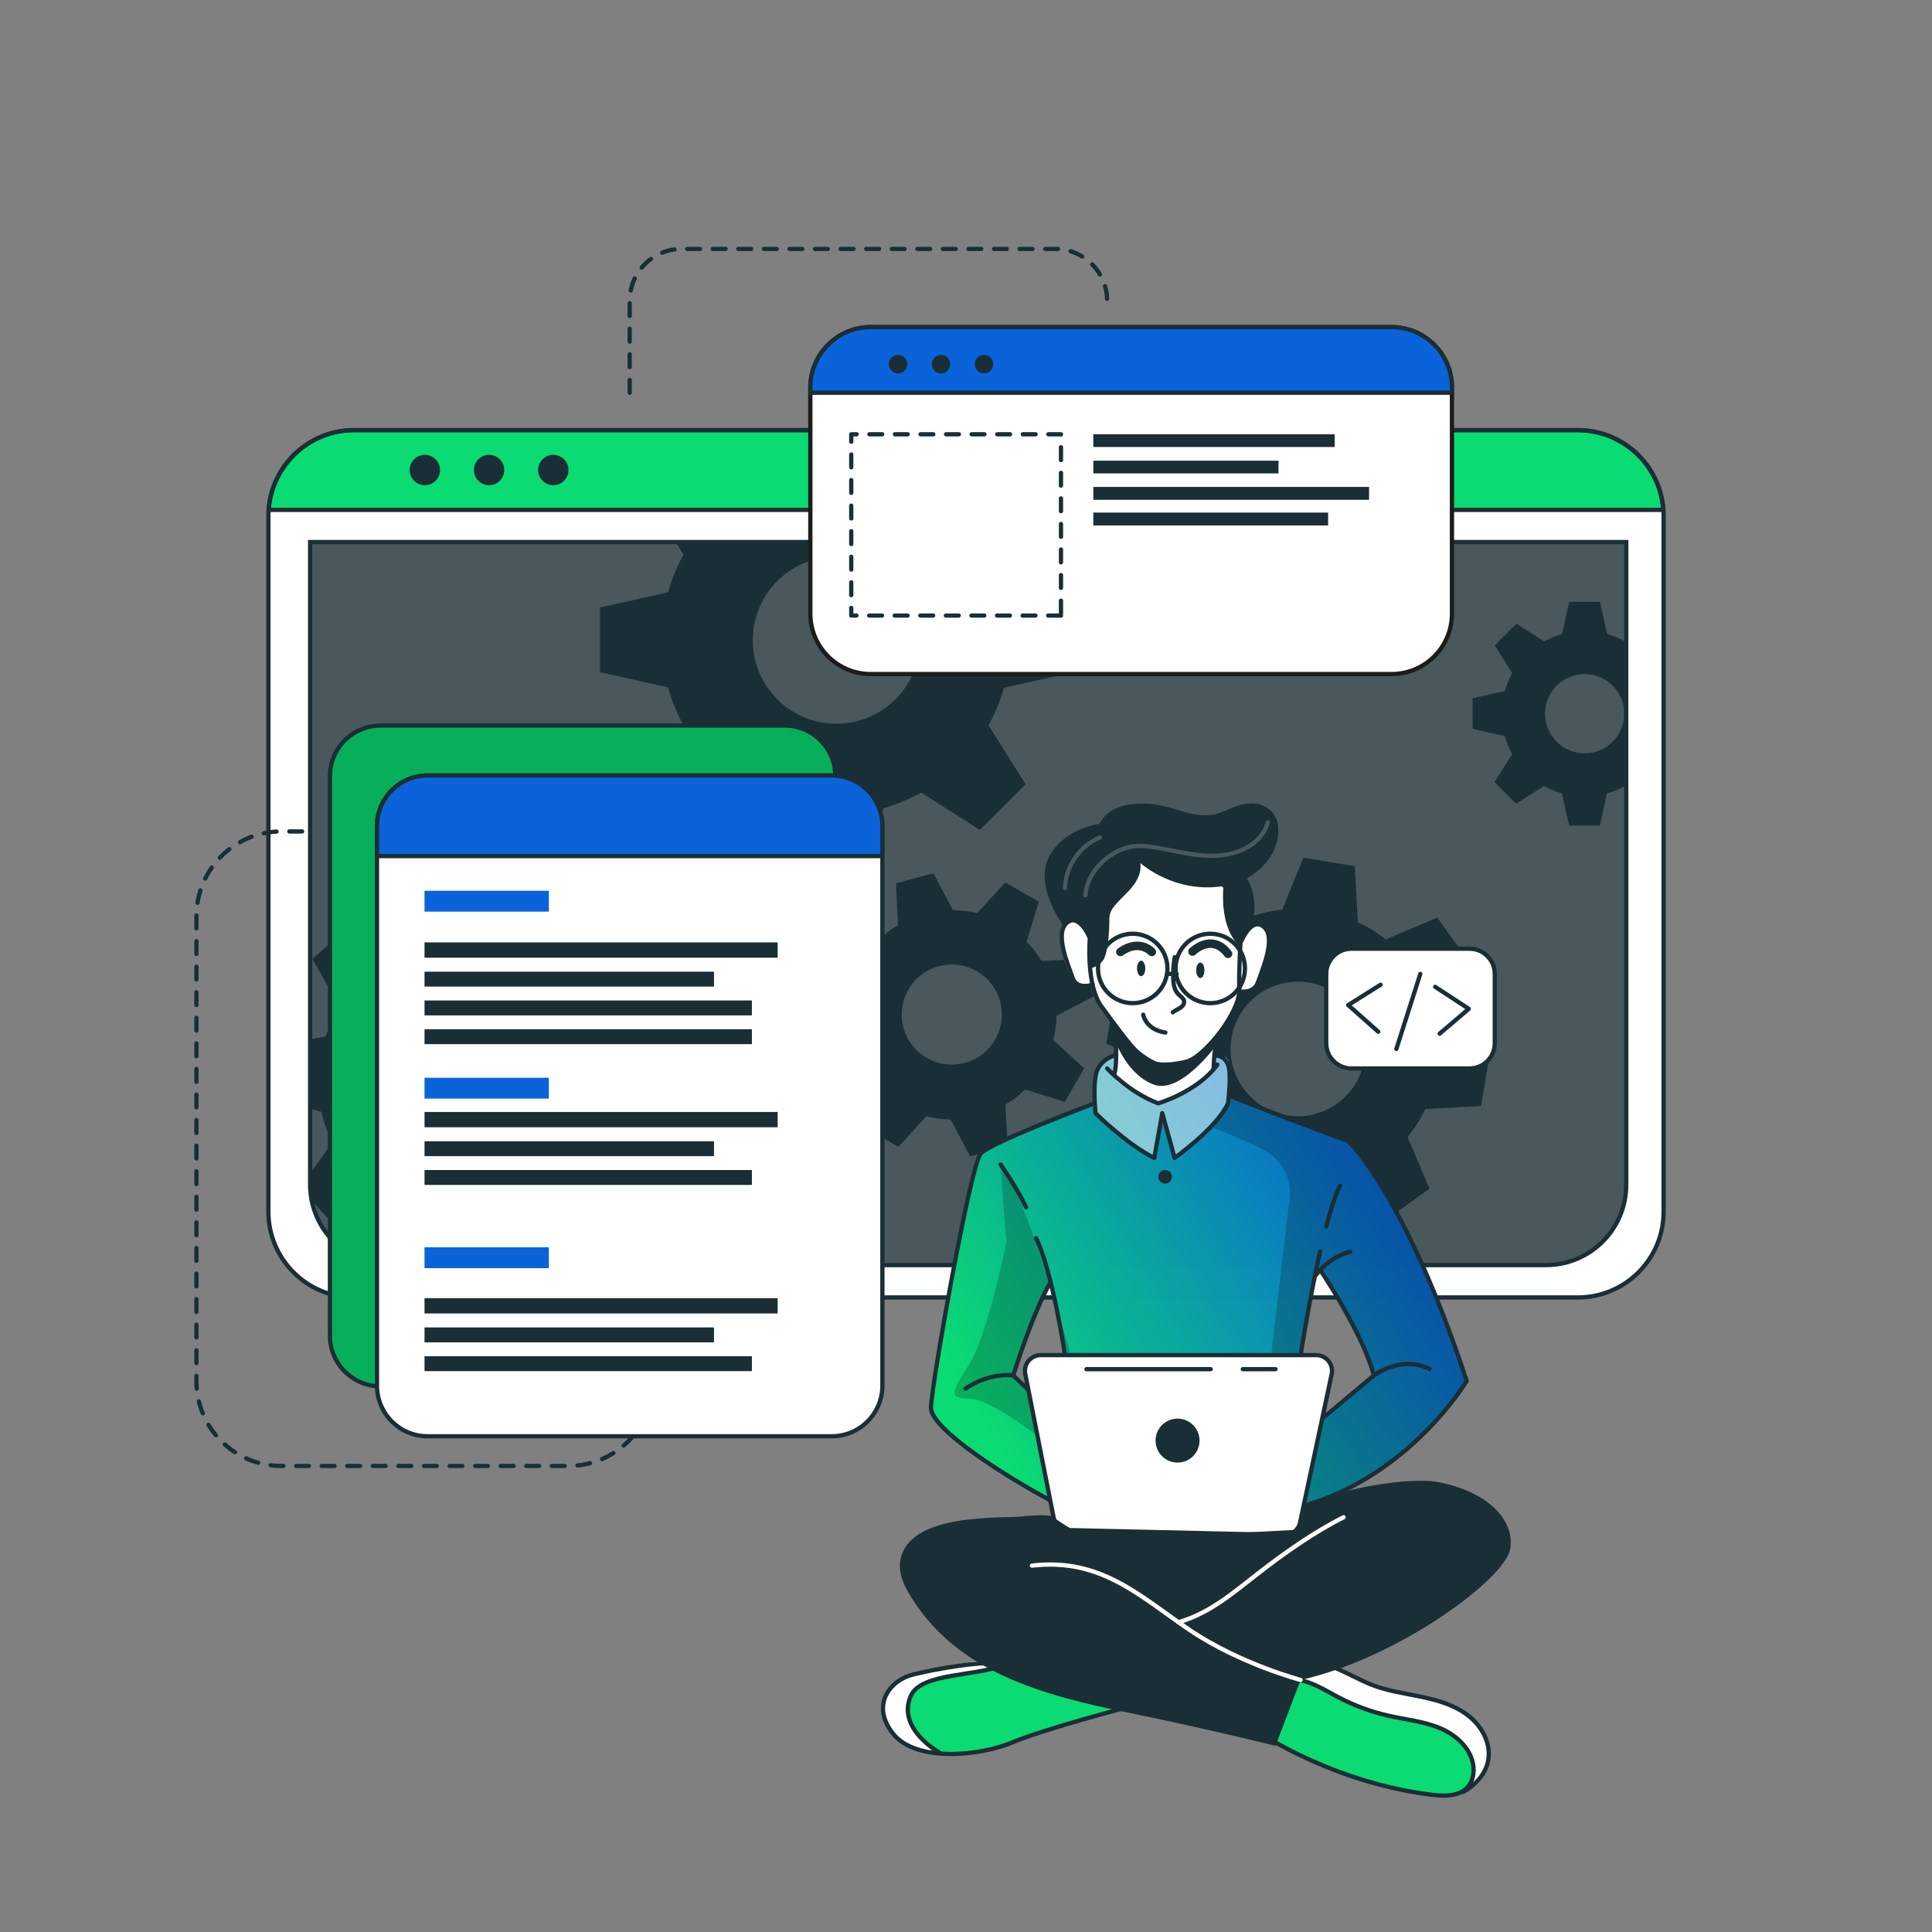 <svg version="1.1" viewBox="0 0 666.667 666.667" xmlns="http://www.w3.org/2000/svg">
  <rect x="0" y="0" width="666.667" height="666.667" fill="#808080" stroke="none"/>
  <defs>
    <linearGradient id="linearGradient21338" x1="250.875" x2="358.931" y1="138.02" y2="202.199" gradientTransform="matrix(1.333,0,0,-1.333,0,666.667)" gradientUnits="userSpaceOnUse">
      <stop stop-color="#0adb72" offset="0" />
      <stop stop-color="#0a63d9" stop-opacity=".995" offset="1" />
    </linearGradient>
  </defs>
  <g id="backdrop">
    <path d="m574.053 178.033v240.08c0 16.34-13.252 29.593-29.592 29.593h-422.255c-16.341 0-29.593-13.253-29.593-29.593v-240.08c0-.707.029-1.397.088-2.088 1.06-15.371 13.871-27.52 29.505-27.52h422.255c15.633 0 28.445 12.149 29.504 27.52.059.691.088 1.381.088 2.088" fill="#fff" stroke-width="1.333" />
    <path d="m533.428 436.543h-398.681c-15.317 0-27.735-12.417-27.735-27.733v-221.775h454.149v221.775c0 15.316-12.417 27.733-27.733 27.733" fill="#1a2e35" stroke-width="1.333" />
    <path d="m573.965 175.944h-481.263c1.059-15.371 13.869-27.519 29.504-27.519h422.255c15.635 0 28.445 12.148 29.504 27.519" fill="#0adb72" stroke-width="1.333" />
    <path d="m151.842 162.184c0 2.895-2.347 5.243-5.241 5.243-2.896 0-5.243-2.348-5.243-5.243 0-2.895 2.347-5.241 5.243-5.241 2.895 0 5.241 2.347 5.241 5.241" fill="#1a2e35" stroke-width="1.333" />
    <path d="m174.005 162.184c0 2.895-2.347 5.243-5.241 5.243-2.896 0-5.241-2.348-5.241-5.243 0-2.895 2.345-5.241 5.241-5.241 2.895 0 5.241 2.347 5.241 5.241" fill="#1a2e35" stroke-width="1.333" />
    <path d="m196.168 162.184c0 2.895-2.347 5.243-5.241 5.243-2.896 0-5.243-2.348-5.243-5.243 0-2.895 2.347-5.241 5.243-5.241 2.895 0 5.241 2.347 5.241 5.241" fill="#1a2e35" stroke-width="1.333" />
    <path d="m574.053 178.033v240.08c0 16.34-13.252 29.593-29.592 29.593h-422.255c-16.341 0-29.593-13.253-29.593-29.593v-240.08c0-.707.029-1.397.088-2.088 1.06-15.371 13.871-27.52 29.505-27.52h422.255c15.633 0 28.445 12.149 29.504 27.52.059.691.088 1.381.088 2.088z" fill="none" stroke="#1a2e35" stroke-linecap="round" stroke-linejoin="round" stroke-miterlimit="10" stroke-width="1.471" />
    <path d="m561.169 187.034v221.783c0 15.311-12.288 27.725-27.425 27.725h-399.305c-15.137 0-27.425-12.415-27.425-27.725v-221.783z" fill="#fff" opacity=".2" stroke-width="1.333" />
    <path d="m573.965 175.944h-481.263c1.059-15.371 13.869-27.519 29.504-27.519h422.255c15.635 0 28.445 12.148 29.504 27.519z" fill="none" stroke="#1a2e35" stroke-miterlimit="10" stroke-width="1.471" />
    <path d="m561.161 187.042v221.769c0 15.311-12.415 27.739-27.74 27.739h-398.676c-13.473 0-24.695-9.619-27.196-22.356l-.015-.015v-.06c-.339-1.72-.515-3.5-.515-5.308v-221.769z" fill="none" stroke="#1a2e35" stroke-miterlimit="10" stroke-width="1.471" />
    <path d="m546.816 259.953c-7.559 0-13.679-6.119-13.679-13.679 0-7.544 6.12-13.679 13.679-13.679 7.56 0 13.68 6.135 13.68 13.679 0 7.56-6.12 13.679-13.68 13.679m13.915-38.609c-1.943-1.087-4.015-1.941-6.164-2.544l-2.485-11.133h-10.589l-2.471 11.133c-2.163.589-4.236 1.457-6.177 2.544l-9.56-6.117-7.487 7.487 6.016 9.56c-1.104 1.956-1.957 4.029-2.545 6.177l-11.135 2.471v10.589l11.135 2.487c.588 2.176 1.441 4.264 2.545 6.221l-6.119 9.619 7.485 7.487 9.62-6.119c1.941 1.103 4.015 1.956 6.177 2.559l2.472 11.12h10.589l2.484-11.12c2.149-.603 4.221-1.471 6.163-2.559l.487.308v-50.448z" fill="#1a2e35" stroke-width="1.333" />
    <path d="m288.599 249.749c-15.929 0-28.843-12.913-28.843-28.843 0-15.929 12.913-28.843 28.843-28.843 15.928 0 28.843 12.913 28.843 28.843 0 15.929-12.915 28.843-28.843 28.843m81.336-17.679v-22.327l-23.475-5.207c-1.279-4.531-3.073-8.913-5.368-13.032l2.839-4.471h-110.796l2.736 4.353c-2.309 4.104-4.104 8.472-5.355 13.016l-23.473 5.223v22.325l23.473 5.237c1.251 4.573 3.045 8.987 5.355 13.119l-12.9 20.283 15.796 15.781 20.268-12.899c4.119 2.309 8.487 4.119 13.032 5.399l5.207 23.444h22.327l5.251-23.444c4.531-1.28 8.884-3.104 12.988-5.399l20.283 12.899 15.781-15.781-12.811-20.283c2.279-4.117 4.089-8.472 5.368-13.001z" fill="#1a2e35" stroke-width="1.333" />
    <path d="m332.971 366.766c-9.216 2.508-18.711-2.932-21.211-12.129-2.508-9.216 2.933-18.712 12.129-21.211 9.216-2.508 18.711 2.932 21.211 12.129 2.508 9.216-2.932 18.711-12.129 21.211m30.497-7.847c.688-2.74 1.044-5.559 1.075-8.387l12.731-6.693-3.519-12.917-14.369.672c-1.453-2.423-3.192-4.669-5.163-6.672l4.257-13.747-11.604-6.648-9.708 10.593c-2.732-.669-5.536-1.02-8.36-1.065l-6.721-12.741-12.897 3.509.68 14.389c-2.423 1.455-4.668 3.193-6.685 5.159l-13.752-4.244-6.656 11.585 10.649 9.683c-.688 2.74-1.039 5.544-1.051 8.364l-12.755 6.716 3.517 12.917 14.389-.681c1.435 2.431 3.16 4.673 5.144 6.681l-4.279 13.676 11.605 6.648 9.657-10.503c2.741.689 5.545 1.039 8.379 1.056l6.703 12.749 12.899-3.508-.567-12.292-.096-2.105c2.449-1.444 4.711-3.179 6.751-5.165l13.743 4.272 5.677-9.927.971-1.679z" fill="#1a2e35" stroke-width="1.333" />
    <path d="m461.359 380.842c-10.427 7.457-24.929 5.059-32.387-5.368-7.472-10.415-5.06-24.916 5.355-32.373 10.427-7.472 24.929-5.06 32.387 5.353 7.471 10.428 5.06 24.931-5.355 32.388m49.728.795 2.943-17.724-17.944-7.221c-.413-3.78-1.28-7.488-2.575-11.06l12.915-14.385-10.459-14.62-17.811 7.56c-2.956-2.368-6.177-4.368-9.619-5.972l-1.044-19.325-17.739-2.928-7.265 17.871c-3.767.441-7.457 1.309-11.017 2.589l-14.428-12.913-14.605 10.457 7.575 17.796c-2.088 2.617-3.899 5.412-5.399 8.384-.205.411-.411.824-.603 1.235l-19.311 1.075-2.943 17.708 2.912 1.176 15.032 6.06c.412 3.751 1.265 7.457 2.573 11.017l-12.913 14.428 10.459 14.605 17.811-7.589c2.941 2.397 6.177 4.412 9.604 6.015l1 19.239 17.724 2.927 7.251-17.737c3.78-.412 7.487-1.28 11.047-2.589l14.399 12.929 14.619-10.472-7.573-17.812c2.411-2.956 4.457-6.208 6.073-9.663z" fill="#1a2e35" stroke-width="1.333" />
    <path d="m174.81 357.715c-8.472-9.413-22.973-10.179-32.388-1.705-9.413 8.471-10.177 22.973-1.705 32.387 8.472 9.412 22.973 10.163 32.387 1.691 9.413-8.471 10.179-22.959 1.707-32.372m47.036 27.665.941-17.708-18.356-5.177c-.852-3.633-2.117-7.177-3.764-10.531l11.089-15.576-11.884-13.193-16.62 9.399c-3.177-1.985-6.56-3.619-10.12-4.839l-3.177-18.827-17.708-.941-5.119 18.415c-3.648.809-7.177 2.073-10.531 3.736l-15.561-11.089-13.208 11.884 9.413 16.635c-2.029 3.163-3.648 6.545-4.853 10.104l-5.368.883v23.988l3.897 1.104c.824 3.661 2.088 7.207 3.765 10.56l-7.663 10.723.515 9.192v.06l.015.013 7.899 8.767 16.649-9.399c3.176 2.044 6.589 3.691 10.148 4.899l3.031 18.075v.016l.147.749 17.708.943.471-1.692v-.016l4.648-16.708c3.677-.823 7.207-2.073 10.589-3.736l15.532 11.076 13.208-11.869-9.384-16.651c2.001-3.161 3.619-6.544 4.795-10.089z" fill="#1a2e35" stroke-width="1.333" />
  </g>
  <g id="bottom-obj">
    <path d="m104.252 286.906h-7.225c-16.151 0-29.243 13.092-29.243 29.243v160.456c0 16.149 13.092 29.243 29.243 29.243h99.147c16.151 0 29.243-13.093 29.243-29.243" fill="none" stroke="#1a2e35" stroke-dasharray="4.412" stroke-linecap="round" stroke-linejoin="round" stroke-miterlimit="10" stroke-width="1.471" />
    <path d="m270.768 478.379h-139.436c-9.655 0-17.48-7.825-17.48-17.479v-193.06c0-9.655 7.825-17.48 17.48-17.48h139.436c9.653 0 17.48 7.825 17.48 17.48v193.06c0 9.653-7.827 17.479-17.48 17.479" fill="#0adb72" stroke-width="1.333" />
    <path d="m270.768 478.379h-139.436c-9.655 0-17.48-7.825-17.48-17.479v-193.06c0-9.655 7.825-17.48 17.48-17.48h139.436c9.653 0 17.48 7.825 17.48 17.48v193.06c0 9.653-7.827 17.479-17.48 17.479" opacity=".2" stroke-width="1.333" />
    <path d="m270.768 478.379h-139.436c-9.655 0-17.48-7.825-17.48-17.479v-193.06c0-9.655 7.825-17.48 17.48-17.48h139.436c9.653 0 17.48 7.825 17.48 17.48v193.06c0 9.653-7.827 17.479-17.48 17.479z" fill="none" stroke="#1a2e35" stroke-miterlimit="10" stroke-width="1.471" />
    <path d="m304.482 285.063v193.059c0 9.663-7.825 17.487-17.488 17.487h-139.432c-9.649 0-17.473-7.824-17.473-17.487v-193.059c0-9.648 7.824-17.473 17.473-17.473h139.432c9.663 0 17.488 7.825 17.488 17.473" fill="#fff" stroke-width="1.333" />
    <path d="m304.482 285.063v193.059c0 9.663-7.825 17.487-17.488 17.487h-139.432c-9.649 0-17.473-7.824-17.473-17.487v-193.059c0-9.648 7.824-17.473 17.473-17.473h139.432c9.663 0 17.488 7.825 17.488 17.473z" fill="none" stroke="#1a2e35" stroke-linecap="round" stroke-linejoin="round" stroke-miterlimit="10" stroke-width="1.471" />
    <path d="m304.482 285.063v10.339h-174.393v-10.339c0-9.648 7.824-17.473 17.473-17.473h139.432c9.663 0 17.488 7.825 17.488 17.473" fill="#0a63d9" stroke-width="1.333" />
    <path d="m304.482 285.063v10.339h-174.393v-10.339c0-9.648 7.824-17.473 17.473-17.473h139.432c9.663 0 17.488 7.825 17.488 17.473z" fill="none" stroke="#1a2e35" stroke-miterlimit="10" stroke-width="1.471" />
    <path d="m189.393 314.575h-42.904v-7.196h42.904z" fill="#0a63d9" stroke-width="1.333" />
    <path d="m189.393 379.092h-42.904v-7.196h42.904z" fill="#0a63d9" stroke-width="1.333" />
    <path d="m189.393 437.599h-42.904v-7.196h42.904z" fill="#0a63d9" stroke-width="1.333" />
    <path d="m268.344 330.473h-121.856v-5.279h121.856z" fill="#1a2e35" stroke-width="1.333" />
    <path d="m246.372 340.441h-99.884v-5.143h99.884z" fill="#1a2e35" stroke-width="1.333" />
    <path d="m259.452 350.372h-112.964v-5.143h112.964z" fill="#1a2e35" stroke-width="1.333" />
    <path d="m259.452 360.295h-112.964v-5.143h112.964z" fill="#1a2e35" stroke-width="1.333" />
    <path d="m268.344 388.979h-121.856v-5.277h121.856z" fill="#1a2e35" stroke-width="1.333" />
    <path d="m246.372 398.948h-99.884v-5.143h99.884z" fill="#1a2e35" stroke-width="1.333" />
    <path d="m259.452 408.879h-112.964v-5.143h112.964z" fill="#1a2e35" stroke-width="1.333" />
    <path d="m268.344 453.228h-121.856v-5.279h121.856z" fill="#1a2e35" stroke-width="1.333" />
    <path d="m246.372 463.195h-99.884v-5.143h99.884z" fill="#1a2e35" stroke-width="1.333" />
    <path d="m259.452 473.128h-112.964v-5.144h112.964z" fill="#1a2e35" stroke-width="1.333" />
  </g>
  <g id="top-obj">
    <path d="m217.286 135.505v-31.695c0-9.891 8.019-17.909 17.909-17.909h128.935c9.891 0 17.909 8.019 17.909 17.909" fill="none" stroke="#1a2e35" stroke-dasharray="4.412" stroke-linecap="round" stroke-linejoin="round" stroke-miterlimit="10" stroke-width="1.471" />
    <path d="m501.019 133.725v78.027c0 11.516-9.324 20.841-20.841 20.841h-179.717c-11.501 0-20.841-9.325-20.841-20.841v-78.027c0-11.516 9.34-20.856 20.841-20.856h179.717c11.517 0 20.841 9.34 20.841 20.856" fill="#fff" stroke-width="1.333" />
    <path d="m501.019 133.725v78.027c0 11.516-9.324 20.841-20.841 20.841h-179.717c-11.501 0-20.841-9.325-20.841-20.841v-78.027c0-11.516 9.34-20.856 20.841-20.856h179.717c11.517 0 20.841 9.34 20.841 20.856z" fill="none" stroke="#1c1c1b" stroke-miterlimit="10" stroke-width="1.471" />
    <path d="m501.019 133.725v1.78h-221.4v-1.78c0-11.516 9.34-20.856 20.841-20.856h179.717c11.517 0 20.841 9.34 20.841 20.856" fill="#0a63d9" stroke-width="1.333" />
    <path d="m501.019 133.725v1.78h-221.4v-1.78c0-11.516 9.34-20.856 20.841-20.856h179.717c11.517 0 20.841 9.34 20.841 20.856z" fill="none" stroke="#1a2e35" stroke-miterlimit="10" stroke-width="1.471" />
    <path d="m312.145 127.915c-1.247 1.247-3.268 1.247-4.515 0-1.247-1.247-1.247-3.268 0-4.515 1.247-1.247 3.268-1.247 4.515 0 1.247 1.247 1.247 3.268 0 4.515" fill="#1a2e35" stroke-width="1.333" />
    <path d="m326.971 127.915c-1.247 1.247-3.268 1.247-4.515 0s-1.247-3.268 0-4.515c1.247-1.247 3.268-1.247 4.515 0 1.247 1.247 1.247 3.268 0 4.515" fill="#1a2e35" stroke-width="1.333" />
    <path d="m341.798 127.915c-1.247 1.247-3.268 1.247-4.515 0-1.245-1.247-1.245-3.268 0-4.515 1.247-1.247 3.268-1.247 4.515 0 1.248 1.247 1.248 3.268 0 4.515" fill="#1a2e35" stroke-width="1.333" />
    <path d="m366.108 212.411h-72.371v-62.557h72.371z" fill="none" stroke="#1a2e35" stroke-dasharray="4.412" stroke-linecap="round" stroke-linejoin="round" stroke-miterlimit="10" stroke-width="1.471" />
    <path d="m460.564 154.247h-83.291v-4.393h83.291z" fill="#1a2e35" stroke-width="1.333" />
    <path d="m441.163 163.357h-63.889v-4.393h63.889z" fill="#1a2e35" stroke-width="1.333" />
    <path d="m472.412 172.468h-95.139v-4.445h95.139z" fill="#1a2e35" stroke-width="1.333" />
    <path d="m458.285 181.319h-81.012v-4.445h81.012z" fill="#1a2e35" stroke-width="1.333" />
  </g>
  <g id="person">
    <path d="m395.818 587.288s-38.668 11.089-44.065 13.001c-4.912 1.736-18.223 6.399-28.211 4.957-.985-.148-1.941-.353-2.853-.619-10.119-3.015-14.664-5.824-15.987-12.193-1.339-6.383 3.705-11.045 8.56-14.047 4.853-3 31.181-6.132 31.181-6.132l6.353 1.868h.015z" fill="#0adb72" stroke-width="1.333" />
    <path d="m323.542 605.246c-.985-.147-1.941-.353-2.853-.619-10.119-3.015-14.664-5.824-15.988-12.192-1.339-6.384 3.707-11.047 8.56-14.048 4.853-3 31.181-6.132 31.181-6.132l6.355 1.868c-5.752 2.648-27.196 4.119-31.873 6.811-4.677 2.691-6.941 7.765-4.177 14.619 1.471 3.648 5.413 7.177 8.796 9.693" fill="#fff" stroke-width="1.333" />
    <path d="m390 588.863s-29.04 7.525-40.555 12.341c-11.515 4.815-33.485 6.921-41.311-3.011-7.825-9.932-.903-18.476 6.923-20.373 7.825-1.899 23.649-4.908 32.291-3.705" fill="none" stroke="#1a2e35" stroke-linecap="round" stroke-linejoin="round" stroke-miterlimit="10" stroke-width="1.471" />
    <path d="m324.125 604.717s-14.776-8.101-9.869-19.457c3.62-8.38 23.332-6.564 33.092-11.144" fill="none" stroke="#1a2e35" stroke-linecap="round" stroke-linejoin="round" stroke-miterlimit="10" stroke-width="1.471" />
    <path d="m513.585 607.04c-.396 3.956-1.795 7.751-5.795 10.104-2.663 1.575-6.456 2.515-11.884 2.456-13.561-.176-39.049-9.868-39.049-9.868l-23.871-13.193 12.412-19.651 3.399-5.383 8.78 1.971s7.265 4.119 14.576 7.397c7.309 3.281 25.048 3.972 31.299 9.031 6.251 5.047 10.811 10.547 10.133 17.136" fill="#0adb72" stroke-width="1.333" />
    <path d="m513.585 607.04c-.396 3.956-1.795 7.751-5.795 10.104.751-3.075 1.368-7.324-.677-11.913-2.647-5.987-11.339-11.267-22.752-12.149-11.4-.883-20.151-6.221-24.725-8.604-3.573-1.853-11.104-5.899-14.237-7.589l3.399-5.383 8.78 1.971s7.265 4.119 14.576 7.397c7.309 3.281 25.048 3.972 31.299 9.031 6.251 5.047 10.811 10.547 10.133 17.136" fill="#fff" stroke-width="1.333" />
    <path d="m438.275 600.237c16.993 9.736 36.428 16.745 55.872 19.085 4.341.524 9.395.597 12.304-2.668 1.621-1.819 2.213-4.391 2.005-6.82-.528-6.127-5.679-10.987-11.329-13.415-5.652-2.429-11.892-3.009-17.893-4.355-5.976-1.34-11.776-3.463-17.207-6.295-4.313-2.251-8.491-4.985-13.251-5.993-4.761-1.008-10.432.215-12.972 4.367" fill="none" stroke="#1a2e35" stroke-linecap="round" stroke-linejoin="round" stroke-miterlimit="10" stroke-width="1.471" />
    <path d="m504.858 618.319c4.393-2.255 8-6.396 8.732-11.28.865-5.776-2.425-11.581-7.06-15.136-4.636-3.553-10.425-5.221-16.144-6.409-5.72-1.189-11.567-1.987-17.008-4.113-8.365-3.267-16.613-9.723-25.293-7.42" fill="none" stroke="#1a2e35" stroke-linecap="round" stroke-linejoin="round" stroke-miterlimit="10" stroke-width="1.471" />
    <path d="m457.635 488.346c-1.397.72 4.016-14.283 1.441-17.68-2.575-3.412-10.28-3.073-10.28-3.073l.661-4.104c.089-.456 4.575-23.459 4.575-23.459l1.515-1.809s15.708 26.931 18.517 36.417c0 0-17.121 13.708-16.429 13.708m-101.544-19.827c-2.972 2.103-1.383 10.265-1.383 10.265l-5.06-4.456 12.693-31.211 5.413 23.96s-8.693-.648-11.664 1.441m109.12-74.835-40.389-15.369-.5-.192s.147-1.075.265-2.633c.249-3.221.381-8.471-1.133-10.251-2.249-2.633-8.633-.427-14.855-3.28-6.221-2.855-17.739 2.249-17.739 2.249s-8.309-1.529-11.972 4.472c-1.868 4.839-1.221 12.045-1.221 12.045s-.264.103-.764.28c-4.809 1.795-30.991 11.648-36.535 15.605-6.12 4.339-12.885 48.831-15.061 61.891-2.177 13.076-6.045 24.843-4.075 29.343 1.957 4.487 30.093 26.152 46.272 31.741 16.179 5.604 73.584 3.956 73.584 3.956s.941-.251 2.604-.78c9.707-3.117 44.153-15.957 62.42-46.241 0 0-17.693-58.037-40.901-82.836" fill="url(#linearGradient21338)" stroke-width="1.333" />
    <path d="m388.953 296.339-20.844 22.132s-2.875 2.54-1.733 8.96c1.144 6.421 3.804 11.936 5.813 12.364 2.011.428 4.827.432 4.827.432s4.467 9.681 7.632 13.485c0 0 1.103 14.941.513 19.091 0 0 7.489 6.543 14.543 7.373 7.055.832 17.953-9.976 17.953-9.976l2.703-13.231s6.395-9.708 6.831-12.291c.436-2.585 3.359-1.923 4.795-3.197 1.437-1.273 4.763-6.976 5.312-12.363.548-5.387.587-11.575-5.671-9.757-5.423-1.457-2.028-12.92-2.028-12.92l-9.528-8.407z" fill="#fff" stroke-width="1.333" />
    <path d="m424.822 378.315c-.323.853-.676 1.661-1.073 2.412-3.441 6.487-18.429 18.84-18.429 18.84l-4.529-13.928-2.487 13.928c-5.001-2.176-20.252-15.399-20.252-15.399s-.516-1.235-1.147-3.161c.5-.177.764-.28.764-.28s-.648-7.208 1.221-12.047c3.661-6.001 11.971-4.471 11.971-4.471s11.517-5.104 17.739-2.251c6.221 2.853 12.605.648 14.856 3.28 2.249 2.633.867 12.884.867 12.884z" fill="#fff" opacity=".5" stroke-width="1.333" />
    <path d="m457.635 488.346c-1.397.72 4.016-14.283 1.441-17.68-2.575-3.412-10.28-3.073-10.28-3.073l.661-4.104c.089-.456 4.575-23.459 4.575-23.459l1.515-1.809s15.708 26.931 18.517 36.417c0 0-17.121 13.708-16.429 13.708m7.576-94.661-40.389-15.369-.5-.192s.147-1.075.265-2.633l-.839 5.236-5.972 8.119s10.1 3.644 18.636 8.215c5.935 3.177 9.345 9.64 8.563 16.327l-7.445 63.663-3.044 36.153 9.207 9.56c9.707-3.117 44.153-15.957 62.42-46.241 0 0-17.693-58.037-40.901-82.836" opacity=".2" stroke-width="1.333" />
    <path d="m354.708 478.785-5.06-4.456 12.695-31.211 5.412 23.96s-8.692-.648-11.664 1.441c-2.971 2.103-1.383 10.265-1.383 10.265m15.783-8.119-6.281-20.988s-11.259-38.405-18.981-47.877l2.029 27.009s-6.625 32.267-12.757 41.856c-6.133 9.576-7.457 11.973 0 11.973 7.471 0 25.592 14.457 25.592 14.457l-1.399-12.061z" opacity=".2" stroke-width="1.333" />
    <path d="m384.647 353.712s1.159 11.316 0 16.487" fill="none" stroke="#1a2e35" stroke-linecap="round" stroke-linejoin="round" stroke-miterlimit="10" stroke-width="1.471" />
    <path d="m418.811 368.684s-.067-5.515 1.259-10.812" fill="none" stroke="#1a2e35" stroke-linecap="round" stroke-linejoin="round" stroke-miterlimit="10" stroke-width="1.471" />
    <path d="m421.842 304.777s6.848 8.603 6.496 15.099c-.351 6.496-.877 14.221-.701 21.771s-12.115 23.351-18.435 24.755c-6.321 1.404-11.764 1.756-15.801-2.283-4.037-4.037-8.077-9.656-13.344-16.853-5.267-7.2-4.037-23-4.037-23" fill="none" stroke="#1a2e35" stroke-linecap="round" stroke-linejoin="round" stroke-miterlimit="10" stroke-width="1.471" />
    <path d="m405.362 330.285c-.419 2.36-.597 4.76-.533 7.156.053 2.005.351 4.173 1.756 5.605.756.771 1.856 1.389 2 2.46.128.951-.599 1.813-1.408 2.331-.807.517-1.744.837-2.467 1.467" fill="none" stroke="#1a2e35" stroke-linecap="round" stroke-linejoin="round" stroke-miterlimit="10" stroke-width="1.471" />
    <path d="m394.488 350.138s.792 5.103 7.636 6.171" fill="none" stroke="#1a2e35" stroke-linecap="round" stroke-linejoin="round" stroke-miterlimit="10" stroke-width="1.471" />
    <path d="m395.201 334.176c0 1.475-.639 2.669-1.424 2.669-.787 0-1.424-1.195-1.424-2.669 0-1.475.637-2.671 1.424-2.671.785 0 1.424 1.196 1.424 2.671" fill="#1a2e35" stroke-width="1.333" />
    <path d="m415.613 334.818c0 1.475-.639 2.671-1.424 2.671-.787 0-1.425-1.196-1.425-2.671 0-1.475.639-2.669 1.425-2.669.785 0 1.424 1.195 1.424 2.669" fill="#1a2e35" stroke-width="1.333" />
    <path d="m411.495 328.353s6.637-6.637 12.252.767" fill="none" stroke="#1a2e35" stroke-linecap="round" stroke-linejoin="round" stroke-miterlimit="10" stroke-width="2.941" />
    <path d="m397.454 328.481s-4.211-4.723-10.849 0" fill="none" stroke="#1a2e35" stroke-linecap="round" stroke-linejoin="round" stroke-miterlimit="10" stroke-width="2.941" />
    <path d="m385.161 359.931s4.065 11.205 13.144 14.383c9.08 3.179 21.135-13.315 21.135-13.315l-.631-2.145s-7.899 10.264-16.685 8.513c-8.788-1.749-17.477-13.655-17.477-13.655z" fill="#1a2e35" stroke-width="1.333" />
    <path d="m377.016 339.794s-5.412 1.912-6.851-2.305c-1.44-4.219-6.373-15.319-2.056-19.019 4.317-3.7 7.787 4.885 7.787 4.885" fill="none" stroke="#1a2e35" stroke-linecap="round" stroke-linejoin="round" stroke-miterlimit="10" stroke-width="1.471" />
    <path d="m427.626 342.094s5.029 1.012 6.471-3.205c1.439-4.217 6.372-15.319 2.055-19.019s-7.785 4.885-7.785 4.885" fill="none" stroke="#1a2e35" stroke-linecap="round" stroke-linejoin="round" stroke-miterlimit="10" stroke-width="1.471" />
    <path d="m375.896 334.176c1.499-.068 3.959-1.529 4.749-2.805.788-1.277 1.123-2.777 1.38-4.256.491-2.832.741-5.705.752-8.579.004-1.124-.025-2.269.301-3.344.343-1.119 1.051-2.087 1.809-2.976 1.889-2.213 4.163-4.084 5.96-6.373 1.796-2.289 3.115-5.189 2.631-8.057 0 0 12.273 11.219 29.964 7.749 9.525-1.868 18.667-10.227 17.553-20.732-.396-3.739-3.143-6.427-6.711-7.315-4.708-1.171-8.939 1.34-13.204 2.948-7.777 2.933-15.387-2.103-23.244-2.948-6.72-.723-14.968.111-18.467 6.792 0 0-12.069 1.417-17.356 11.331-5.288 9.913 4.763 23.637 4.763 23.637s4.044-4.897 9.243 5.016z" fill="#1a2e35" stroke-width="1.333" />
    <path d="m422.603 302.242s-3.121 16.264 5.024 24.14c0 0 1.781-4.889 3.589-6.083 0 0 4.532-8.593-1.427-18.057-5.959-9.465-7.187 0-7.187 0" fill="#1a2e35" stroke-width="1.333" />
    <path d="m437.522 283.732c-1.204 4.483-4.995 7.951-9.293 9.701-11.307 4.605-22.289-.503-33.609-1.503-9.252-.817-19.451 7.519-20.096 17.016" fill="none" opacity=".2" stroke="#fff" stroke-linecap="round" stroke-linejoin="round" stroke-miterlimit="10" stroke-width="1.471" />
    <path d="m367.501 306.441c.171-7.477 5.111-14.633 12.043-17.443" fill="none" opacity=".2" stroke="#fff" stroke-linecap="round" stroke-linejoin="round" stroke-miterlimit="10" stroke-width="1.471" />
    <path d="m382.039 368.684s7.449 8.208 17.608 12.045c0 0 13.533-3.924 20.423-13.361" fill="none" stroke="#1a2e35" stroke-linecap="round" stroke-linejoin="round" stroke-miterlimit="10" stroke-width="1.471" />
    <path d="m402.84 334.176c0 6.615-5.361 11.977-11.976 11.977-6.616 0-11.979-5.363-11.979-11.977 0-6.615 5.363-11.977 11.979-11.977 6.615 0 11.976 5.363 11.976 11.977z" fill="none" stroke="#1a2e35" stroke-linecap="round" stroke-linejoin="round" stroke-miterlimit="10" stroke-width="1.471" />
    <path d="m429.599 334.176c0 6.615-5.363 11.977-11.977 11.977s-11.977-5.363-11.977-11.977c0-6.615 5.363-11.977 11.977-11.977s11.977 5.363 11.977 11.977z" fill="none" stroke="#1a2e35" stroke-linecap="round" stroke-linejoin="round" stroke-miterlimit="10" stroke-width="1.471" />
    <path d="m384.647 364.216s-3.641.737-5.761 4.468c-2.12 3.729-.841 15.479-.841 15.479s10.943 10.829 20.261 15.399l2.749-15.459 4.267 15.459s14.431-10.207 18.425-18.832c0 0 1.304-10.059 0-13.363-1.301-3.303-4.307-3.151-4.307-3.151" fill="none" stroke="#1a2e35" stroke-linecap="round" stroke-linejoin="round" stroke-miterlimit="10" stroke-width="1.471" />
    <path d="m367.501 467.596s-4.272-28.66-9.967-40.353" fill="none" stroke="#1a2e35" stroke-linecap="round" stroke-linejoin="round" stroke-miterlimit="10" stroke-width="1.471" />
    <path d="m345.228 401.801s5.408 7.58 8.853 14.815" fill="none" stroke="#1a2e35" stroke-linecap="round" stroke-linejoin="round" stroke-miterlimit="10" stroke-width="1.471" />
    <path d="m457.637 423.198c1.505-5.709 3.105-10.719 4.704-13.989" fill="none" stroke="#1a2e35" stroke-linecap="round" stroke-linejoin="round" stroke-miterlimit="10" stroke-width="1.471" />
    <path d="m448.794 467.596s3.085-19.647 6.759-35.841" fill="none" stroke="#1a2e35" stroke-linecap="round" stroke-linejoin="round" stroke-miterlimit="10" stroke-width="1.471" />
    <path d="m454.027 440.023c2.94-3.923 7.2-6.837 11.923-8.152" fill="none" stroke="#1a2e35" stroke-linecap="round" stroke-linejoin="round" stroke-miterlimit="10" stroke-width="1.471" />
    <path d="m424.327 378.122s24.852 9.927 40.891 15.565c0 0 19.733 18.557 40.889 82.835 0 0-19.393 32.613-56.267 43.069" fill="none" stroke="#1a2e35" stroke-linecap="round" stroke-linejoin="round" stroke-miterlimit="10" stroke-width="1.471" />
    <path d="m456.245 489.513 17.816-14.876s9.427-7.163 19.228-2.263" fill="none" stroke="#1a2e35" stroke-linecap="round" stroke-linejoin="round" stroke-miterlimit="10" stroke-width="1.471" />
    <path d="m455.553 438.225s14.739 21.708 18.508 36.412" fill="none" stroke="#1a2e35" stroke-linecap="round" stroke-linejoin="round" stroke-miterlimit="10" stroke-width="1.471" />
    <path d="m354.869 479.608-5.213-4.972s-7.741-1.352-16.505 4.523" fill="none" stroke="#1a2e35" stroke-linecap="round" stroke-linejoin="round" stroke-miterlimit="10" stroke-width="1.471" />
    <path d="m349.655 474.637s6.475-21.272 12.863-32.253" fill="none" stroke="#1a2e35" stroke-linecap="round" stroke-linejoin="round" stroke-miterlimit="10" stroke-width="1.471" />
    <path d="m377.663 380.729s-35.749 13.413-39.253 17.319c-3.505 3.907-16.827 78.931-17.177 87.516-.313 7.675 27.531 24.919 41.287 32.188" fill="none" stroke="#1a2e35" stroke-linecap="round" stroke-linejoin="round" stroke-miterlimit="10" stroke-width="1.471" />
    <path d="m507.081 368.684h-40.735c-4.809 0-8.709-3.9-8.709-8.709v-23.897c0-4.809 3.9-8.708 8.709-8.708h40.735c4.809 0 8.709 3.899 8.709 8.708v23.897c0 4.809-3.9 8.709-8.709 8.709" fill="#fff" stroke-width="1.333" />
    <path d="m507.081 368.684h-40.735c-4.809 0-8.709-3.9-8.709-8.709v-23.897c0-4.809 3.9-8.708 8.709-8.708h40.735c4.809 0 8.709 3.899 8.709 8.708v23.897c0 4.809-3.9 8.709-8.709 8.709z" fill="none" stroke="#1a2e35" stroke-linecap="round" stroke-linejoin="round" stroke-miterlimit="10" stroke-width="1.471" />
    <path d="m476.4 339.794-11.183 7.02 10.377 9.204" fill="none" stroke="#1a2e35" stroke-linecap="round" stroke-linejoin="round" stroke-miterlimit="10" stroke-width="1.471" />
    <path d="m496.776 356.686 10.049-8.564-11.6-7.605" fill="none" stroke="#1a2e35" stroke-linecap="round" stroke-linejoin="round" stroke-miterlimit="10" stroke-width="1.471" />
    <path d="m481.836 361.956 8.255-25.884" fill="none" stroke="#1a2e35" stroke-linecap="round" stroke-linejoin="round" stroke-miterlimit="10" stroke-width="1.471" />
    <path d="m404.395 406.074c0 1.3-1.052 2.352-2.352 2.352-1.297 0-2.349-1.052-2.349-2.352 0-1.299 1.052-2.351 2.349-2.351 1.3 0 2.352 1.052 2.352 2.351" fill="#1a2e35" stroke-width="1.333" />
    <path d="m445.76 531.702h-81.359c-1.052 0-1.905-.855-1.905-1.908 0-1.053.853-1.907 1.905-1.907h81.359c1.053 0 1.907.853 1.907 1.907 0 1.053-.853 1.908-1.907 1.908" fill="#1a2e35" stroke-width="1.333" />
    <path d="m448.608 525.379 10.903-51.199c.721-3.389-1.864-6.584-5.329-6.584h-95.055c-3.433 0-6.011 3.137-5.345 6.504l9.775 49.495c.495 2.508 2.665 4.333 5.22 4.392l74.377 1.703c2.619.06 4.909-1.749 5.455-4.311" fill="#fff" stroke-width="1.333" />
    <path d="m448.608 525.379 10.903-51.199c.721-3.389-1.864-6.584-5.329-6.584h-95.055c-3.433 0-6.011 3.137-5.345 6.504l9.775 49.495c.495 2.508 2.665 4.333 5.22 4.392l74.377 1.703c2.619.06 4.909-1.749 5.455-4.311z" fill="none" stroke="#1a2e35" stroke-linecap="round" stroke-linejoin="round" stroke-miterlimit="10" stroke-width="1.471" />
    <path d="m413.919 497.102c0 4.192-3.399 7.588-7.589 7.588s-7.589-3.396-7.589-7.588 3.399-7.588 7.589-7.588 7.589 3.396 7.589 7.588" fill="#1a2e35" stroke-width="1.333" />
    <path d="m428.833 472.456h11.295" fill="none" stroke="#1a2e35" stroke-linecap="round" stroke-linejoin="round" stroke-miterlimit="10" stroke-width="1.471" />
    <path d="m374.901 472.456h42.869" fill="none" stroke="#1a2e35" stroke-linecap="round" stroke-linejoin="round" stroke-miterlimit="10" stroke-width="1.471" />
    <path d="m448.794 579.694-8.667 22.745s-22.096-5.571-50.411-11.373c-29.605-6.067-60.525-13.92-76.565-42.06-1.956-3.431-3.256-7.484-2.341-11.325 2.315-9.72 14.959-12.357 23.293-13.331 5.231-.611 10.511-.813 15.773-.887 2.684-.037 11.536-1.444 13.679.132 0 .001 5.555 4.088 10.288 6.097 4.733 2.009 73.823-1.805 73.823-1.805s2.055-4.337 2.173-8.296c10.861-5.52 36.009-10.196 46.636-8.131 16.709 3.251 26.457 12.997 24.6 23.208-1.857 10.213-38.732 37.599-72.281 45.025" fill="#1a2e35" stroke-width="1.333" />
    <path d="m448.794 579.694s-21.016-5.571-38.191-17.175c-17.173-11.604-30.591-25.065-54.517-22.28" fill="none" stroke="#fff" stroke-linecap="round" stroke-linejoin="round" stroke-miterlimit="10" stroke-width="1.471" />
    <path d="m406.654 559.783c10.848-3.123 18.809-10.139 27.515-16.876 9.22-7.14 18.971-14.052 29.457-19.357" fill="none" stroke="#fff" stroke-linecap="round" stroke-linejoin="round" stroke-miterlimit="10" stroke-width="1.471" />
    <path d="m402.84 336.072h3.183" fill="none" stroke="#1a2e35" stroke-linecap="round" stroke-linejoin="round" stroke-miterlimit="10" stroke-width="1.471" />
  </g>
</svg>